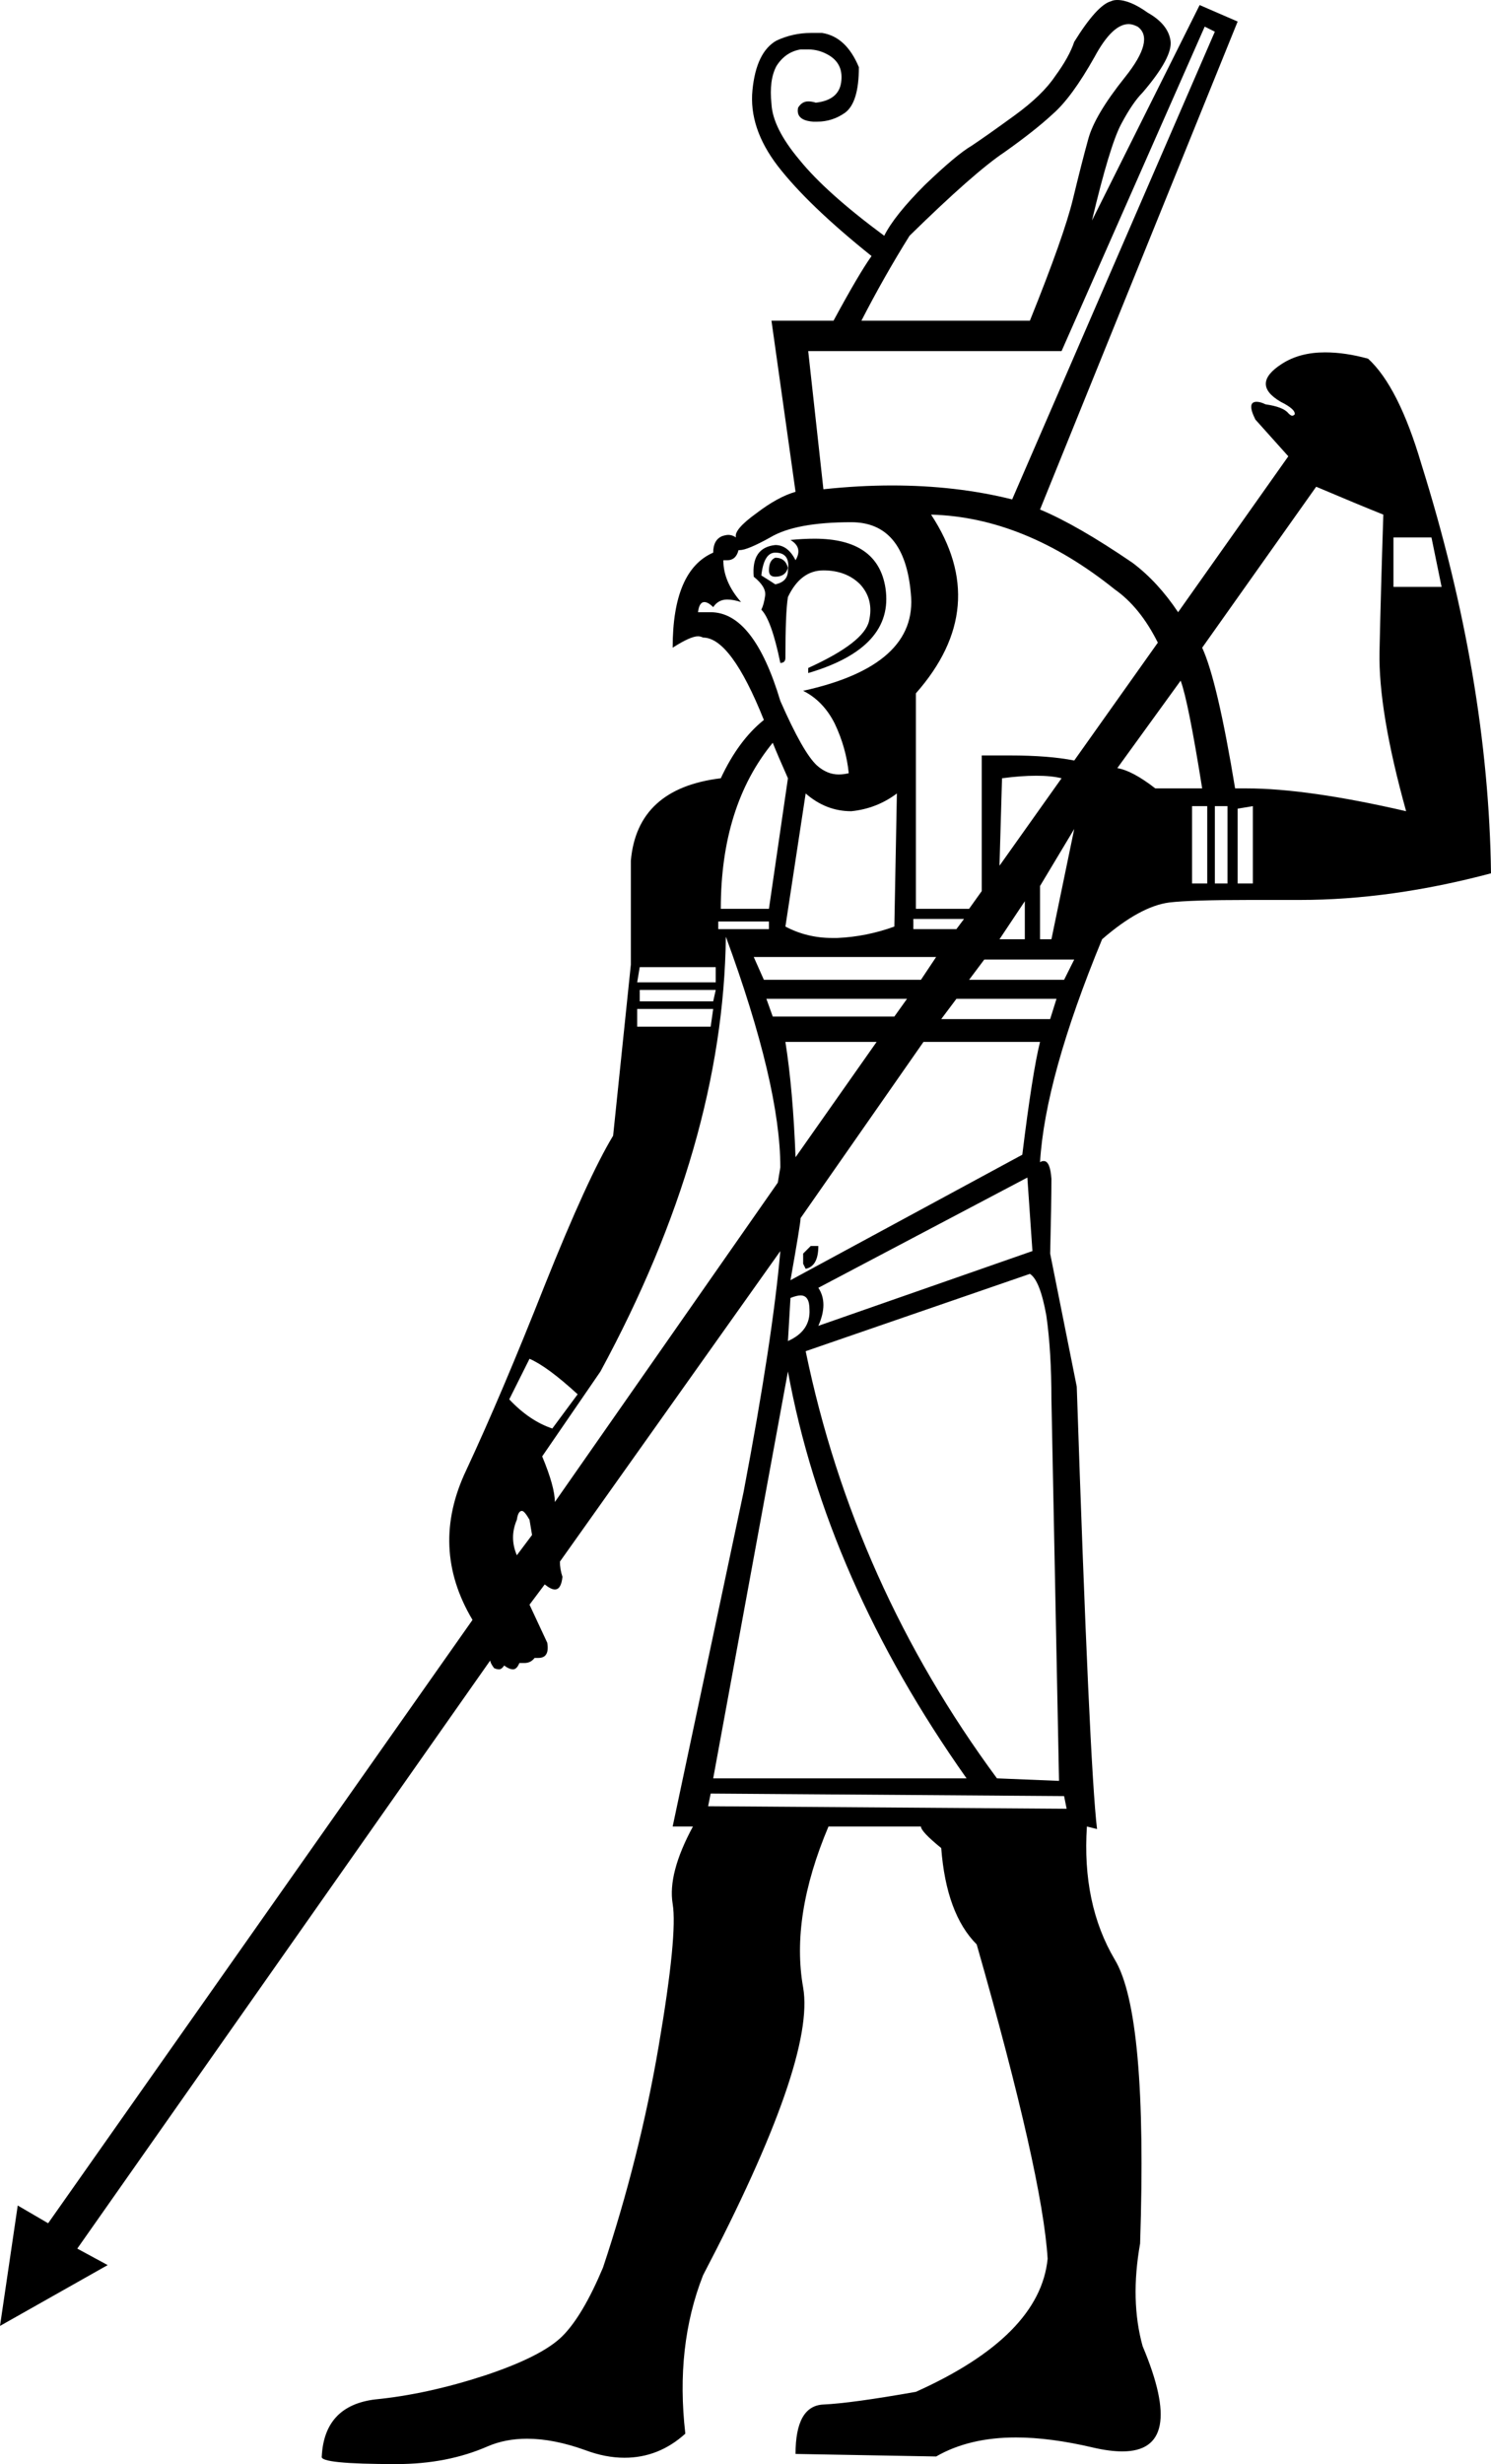 <?xml version='1.0' encoding ='UTF-8' standalone='yes'?>
<svg width='11.77' height='19.44' xmlns='http://www.w3.org/2000/svg' xmlns:xlink='http://www.w3.org/1999/xlink' >
<path style='fill:black; stroke:none' d=' M 8.91 0.19  Q 8.94 0.19 8.98 0.21  Q 9.12 0.31 8.88 0.61  Q 8.64 0.91 8.59 1.1  Q 8.54 1.28 8.47 1.57  Q 8.4 1.86 8.13 2.53  L 6.8 2.53  Q 6.98 2.18 7.18 1.86  Q 7.69 1.36 7.93 1.2  Q 8.17 1.03 8.31 0.9  Q 8.46 0.77 8.64 0.45  Q 8.78 0.19 8.91 0.19  Z  M 9.51 0.21  L 9.59 0.25  L 7.99 3.94  Q 7.55 3.83 7.04 3.83  Q 6.78 3.83 6.5 3.86  L 6.38 2.77  L 8.38 2.77  L 9.51 0.21  Z  M 6.12 4.4  Q 6.07 4.42 6.07 4.5  Q 6.07 4.55 6.12 4.55  Q 6.2 4.55 6.22 4.48  Q 6.2 4.4 6.12 4.4  Z  M 6.12 4.36  Q 6.24 4.36 6.22 4.5  Q 6.22 4.59 6.12 4.61  Q 6.09 4.59 6.01 4.54  Q 6.03 4.36 6.12 4.36  Z  M 11.3 4.24  L 11.38 4.63  L 11 4.63  L 11 4.24  Z  M 6.43 4.25  Q 6.34 4.25 6.24 4.26  Q 6.34 4.32 6.28 4.42  Q 6.22 4.3 6.12 4.3  Q 5.93 4.32 5.95 4.55  Q 6.05 4.63 6.04 4.7  Q 6.03 4.77 6.01 4.81  Q 6.09 4.89 6.16 5.23  Q 6.2 5.23 6.2 5.19  Q 6.2 4.83 6.22 4.71  Q 6.32 4.5 6.5 4.5  Q 6.68 4.5 6.79 4.61  Q 6.9 4.73 6.86 4.9  Q 6.82 5.07 6.38 5.27  L 6.38 5.31  Q 7.06 5.11 6.99 4.64  Q 6.93 4.25 6.43 4.25  Z  M 6.72 4.12  Q 7.14 4.12 7.19 4.68  Q 7.25 5.25 6.34 5.45  Q 6.5 5.53 6.59 5.71  Q 6.68 5.9 6.7 6.1  Q 6.66 6.11 6.62 6.11  Q 6.53 6.11 6.45 6.04  Q 6.34 5.94 6.16 5.53  Q 5.95 4.83 5.61 4.83  L 5.51 4.83  Q 5.52 4.75 5.56 4.75  Q 5.59 4.75 5.63 4.79  Q 5.67 4.73 5.74 4.73  Q 5.79 4.73 5.85 4.75  Q 5.71 4.59 5.71 4.42  L 5.71 4.42  Q 5.72 4.42 5.74 4.42  Q 5.81 4.42 5.83 4.34  Q 5.83 4.34 5.84 4.34  Q 5.9 4.34 6.08 4.24  Q 6.28 4.12 6.72 4.12  Z  M 9.32 5.37  Q 9.38 5.53 9.49 6.22  L 9.12 6.22  Q 8.94 6.08 8.82 6.06  L 9.32 5.37  Z  M 10.39 3.84  Q 10.72 3.98 10.92 4.06  Q 10.9 4.67 10.89 5.14  Q 10.88 5.61 11.1 6.4  Q 10.32 6.22 9.84 6.22  Q 9.8 6.22 9.75 6.22  Q 9.61 5.37 9.49 5.11  L 10.39 3.84  Z  M 8.18 6.12  Q 8.3 6.12 8.38 6.14  L 7.89 6.83  L 7.91 6.14  Q 8.06 6.12 8.18 6.12  Z  M 9.53 6.36  L 9.53 6.97  L 9.41 6.97  L 9.41 6.36  Z  M 9.69 6.36  L 9.69 6.97  L 9.59 6.97  L 9.59 6.36  Z  M 9.89 6.36  L 9.89 6.97  L 9.77 6.97  L 9.77 6.38  L 9.89 6.36  Z  M 6.1 5.86  Q 6.14 5.96 6.22 6.14  L 6.07 7.17  L 5.69 7.17  Q 5.69 6.36 6.1 5.86  Z  M 7.35 4.06  Q 8.09 4.08 8.8 4.65  Q 9 4.79 9.14 5.07  L 8.48 6  Q 8.28 5.96 7.97 5.96  Q 7.86 5.96 7.75 5.96  L 7.75 7.03  L 7.65 7.17  L 7.23 7.17  L 7.23 5.47  Q 7.83 4.79 7.35 4.06  Z  M 6.07 7.27  L 6.07 7.33  L 5.67 7.33  L 5.67 7.27  Z  M 7.61 7.25  L 7.55 7.33  L 7.21 7.33  L 7.21 7.25  Z  M 6.36 6.26  Q 6.52 6.4 6.72 6.4  Q 6.92 6.38 7.08 6.26  L 7.08 6.26  L 7.06 7.31  Q 6.84 7.39 6.61 7.4  Q 6.59 7.4 6.57 7.4  Q 6.37 7.4 6.2 7.31  L 6.36 6.26  Z  M 8.09 7.11  L 8.09 7.41  L 7.89 7.41  L 8.09 7.11  Z  M 8.48 6.54  L 8.3 7.41  L 8.21 7.41  L 8.21 6.99  L 8.48 6.54  Z  M 7.39 7.55  L 7.27 7.73  L 6.03 7.73  L 5.95 7.55  Z  M 8.48 7.57  L 8.4 7.73  L 7.65 7.73  L 7.77 7.57  Z  M 5.65 7.63  L 5.65 7.75  L 5.03 7.75  L 5.05 7.63  Z  M 5.65 7.81  L 5.63 7.9  L 5.05 7.9  L 5.05 7.81  Z  M 7.16 7.88  L 7.06 8.02  L 6.1 8.02  L 6.05 7.88  Z  M 8.34 7.88  L 8.29 8.04  L 7.43 8.04  L 7.55 7.88  Z  M 5.63 7.96  L 5.61 8.1  L 5.03 8.1  L 5.03 7.96  Z  M 6.92 8.22  L 6.28 9.13  Q 6.26 8.6 6.2 8.22  Z  M 6.4 9.83  L 6.34 9.89  L 6.34 9.97  L 6.36 10.01  Q 6.46 9.99 6.46 9.83  Z  M 8.21 8.22  Q 8.15 8.46 8.07 9.11  L 6.24 10.1  Q 6.32 9.65 6.32 9.61  L 7.29 8.22  Z  M 8.11 9.29  L 8.15 9.87  L 6.46 10.46  Q 6.54 10.28 6.46 10.16  L 8.11 9.29  Z  M 6.32 10.22  Q 6.39 10.22 6.39 10.33  Q 6.4 10.5 6.22 10.58  L 6.24 10.24  Q 6.29 10.22 6.32 10.22  Z  M 4.18 10.72  Q 4.32 10.78 4.56 11  L 4.36 11.27  Q 4.18 11.21 4.02 11.04  L 4.18 10.72  Z  M 5.73 7.39  Q 6.16 8.56 6.16 9.21  L 6.14 9.33  L 4.38 11.85  Q 4.38 11.73 4.28 11.49  L 4.74 10.82  Q 5.71 9.03 5.73 7.39  Z  M 4.12 11.92  Q 4.14 11.92 4.18 11.99  L 4.2 12.11  L 4.08 12.27  Q 4.02 12.13 4.08 11.99  Q 4.09 11.92 4.12 11.92  Z  M 6.22 10.82  Q 6.52 12.46 7.63 14.03  L 5.63 14.03  L 6.22 10.82  Z  M 8.13 10.05  Q 8.21 10.1 8.26 10.38  Q 8.3 10.66 8.3 11.04  L 8.36 14.05  L 7.87 14.03  Q 6.74 12.5 6.36 10.66  L 8.13 10.05  Z  M 5.61 14.15  L 8.4 14.17  L 8.42 14.27  L 5.59 14.25  L 5.61 14.15  Z  M 8.82 0  Q 8.79 0 8.77 0.01  Q 8.66 0.04 8.48 0.33  Q 8.44 0.45 8.33 0.6  Q 8.23 0.75 8.01 0.91  Q 7.79 1.07 7.67 1.15  Q 7.55 1.22 7.3 1.46  Q 7.06 1.7 6.98 1.86  Q 6.52 1.52 6.31 1.26  Q 6.1 1.01 6.09 0.82  Q 6.07 0.63 6.13 0.52  Q 6.2 0.41 6.32 0.39  Q 6.35 0.39 6.38 0.39  Q 6.47 0.39 6.55 0.44  Q 6.66 0.51 6.64 0.65  Q 6.62 0.79 6.44 0.81  Q 6.41 0.8 6.38 0.8  Q 6.33 0.8 6.3 0.85  Q 6.28 0.95 6.42 0.96  Q 6.44 0.96 6.45 0.96  Q 6.57 0.96 6.67 0.89  Q 6.78 0.81 6.78 0.53  Q 6.68 0.29 6.49 0.26  Q 6.44 0.26 6.4 0.26  Q 6.26 0.26 6.13 0.32  Q 5.97 0.41 5.94 0.71  Q 5.91 1.01 6.14 1.31  Q 6.38 1.62 6.88 2.02  Q 6.78 2.16 6.58 2.53  L 6.09 2.53  L 6.28 3.88  Q 6.14 3.92 5.97 4.05  Q 5.79 4.18 5.81 4.24  Q 5.78 4.22 5.75 4.22  Q 5.73 4.22 5.7 4.23  Q 5.63 4.26 5.63 4.36  Q 5.31 4.5 5.31 5.11  Q 5.45 5.02 5.51 5.02  Q 5.53 5.02 5.55 5.03  Q 5.77 5.03 6.03 5.68  Q 5.83 5.84 5.69 6.14  Q 5.03 6.22 4.98 6.79  L 4.98 7.61  L 4.84 8.96  Q 4.64 9.29 4.3 10.14  Q 3.96 11 3.68 11.6  Q 3.39 12.21 3.73 12.78  L 0.38 17.54  L 0.14 17.4  L 0 18.35  L 0.85 17.87  L 0.61 17.74  L 3.87 13.1  Q 3.87 13.12 3.9 13.16  Q 3.92 13.17 3.94 13.17  Q 3.96 13.17 3.98 13.14  Q 4.02 13.17 4.05 13.17  Q 4.08 13.17 4.1 13.12  Q 4.12 13.12 4.14 13.12  Q 4.19 13.12 4.22 13.08  Q 4.24 13.08 4.25 13.08  Q 4.34 13.08 4.32 12.96  L 4.18 12.66  L 4.3 12.5  Q 4.35 12.54 4.38 12.54  Q 4.43 12.54 4.44 12.44  Q 4.42 12.38 4.42 12.32  L 6.16 9.87  L 6.16 9.87  Q 6.1 10.56 5.87 11.77  L 5.31 14.41  L 5.47 14.41  Q 5.27 14.78 5.31 15.02  Q 5.35 15.26 5.2 16.14  Q 5.05 17.02 4.76 17.89  Q 4.6 18.27 4.44 18.43  Q 4.28 18.59 3.83 18.74  Q 3.37 18.89 2.96 18.93  Q 2.56 18.98 2.54 19.38  Q 2.52 19.44 3.13 19.44  Q 3.53 19.44 3.85 19.3  Q 3.99 19.24 4.16 19.24  Q 4.37 19.24 4.62 19.33  Q 4.78 19.39 4.93 19.39  Q 5.2 19.39 5.41 19.2  Q 5.33 18.51 5.55 17.95  Q 6.44 16.25 6.34 15.68  Q 6.24 15.12 6.54 14.41  L 7.27 14.41  Q 7.27 14.45 7.43 14.58  Q 7.47 15.1 7.71 15.34  Q 8.23 17.16 8.27 17.82  Q 8.21 18.43 7.23 18.87  Q 6.72 18.96 6.5 18.97  Q 6.28 18.98 6.28 19.36  L 7.39 19.38  Q 7.65 19.23 8.02 19.23  Q 8.29 19.23 8.63 19.31  Q 8.76 19.34 8.86 19.34  Q 9.37 19.34 9.02 18.51  Q 8.92 18.15 9 17.7  Q 9.06 15.89 8.8 15.46  Q 8.54 15.02 8.58 14.41  L 8.58 14.41  L 8.66 14.43  Q 8.6 13.93 8.5 10.94  L 8.29 9.89  Q 8.3 9.49 8.3 9.3  Q 8.29 9.16 8.24 9.16  Q 8.22 9.16 8.21 9.17  Q 8.25 8.5 8.7 7.41  Q 9 7.15 9.23 7.12  Q 9.4 7.1 9.86 7.1  Q 10.01 7.1 10.2 7.1  Q 10.23 7.1 10.26 7.1  Q 10.98 7.1 11.77 6.89  Q 11.75 5.35 11.22 3.66  Q 11.04 3.05 10.8 2.83  Q 10.62 2.78 10.46 2.78  Q 10.26 2.78 10.12 2.87  Q 9.87 3.03 10.11 3.17  Q 10.23 3.23 10.22 3.27  Q 10.21 3.28 10.2 3.28  Q 10.19 3.28 10.17 3.26  Q 10.13 3.21 9.99 3.19  Q 9.95 3.17 9.92 3.17  Q 9.84 3.17 9.91 3.31  L 10.17 3.6  L 9.3 4.83  Q 9.14 4.59 8.94 4.44  Q 8.5 4.14 8.21 4.02  L 9.77 0.17  L 9.47 0.04  L 8.62 1.74  Q 8.76 1.15 8.85 0.98  Q 8.94 0.81 9.02 0.73  Q 9.26 0.45 9.24 0.32  Q 9.22 0.19 9.06 0.1  Q 8.92 0 8.82 0  Z '/></svg>
